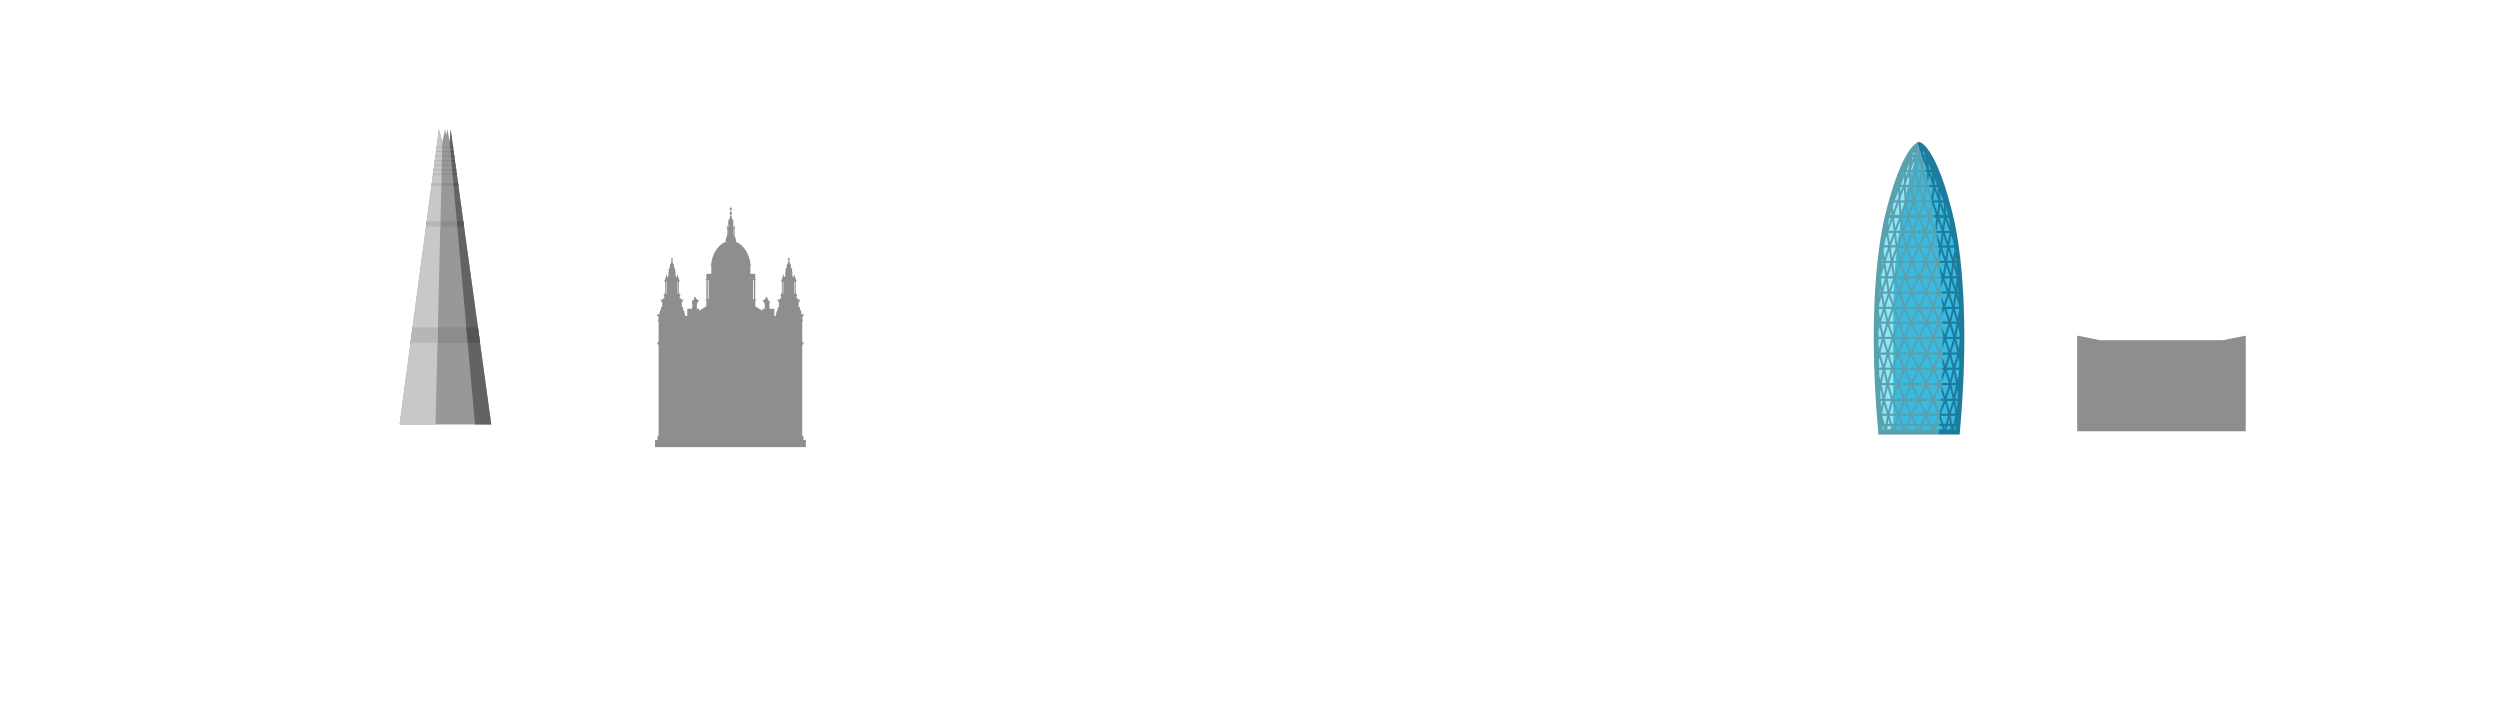 <svg id="s2" xmlns="http://www.w3.org/2000/svg" viewBox="0 0 6095.27 1774.12"><defs><style>.cls-1{fill:#8e8e8e;}.cls-2{fill:#91e5f9;}.cls-3{fill:#39bae2;}.cls-4{fill:#59a1ad;}.cls-5{fill:#1d7c9b;}.cls-6{fill:#989898;}.cls-7{fill:#8c8c8c;}.cls-8{fill:#c8c8c8;}.cls-9{fill:#b6b6b6;}.cls-10{fill:#636363;}.cls-11{fill:#555;}</style></defs><title>skyline2</title><g id="skyline2_1" data-name="skyline2 1"><g id="skyline2"><path id="Vector_3" data-name="Vector 3" class="cls-1" d="M5419.4,829.4h-299l-56-11.14v233.26h411V818.26Z"/><path id="Vector_6" data-name="Vector 6" class="cls-1" d="M1961,1072.74h-2.14v-10H1956V840.9h1.22v-1.26h.46l2.13-5.26H1956v-49.5l1-2.54h.19v-.46l.91-2.25h-1.37v-2.55H1956v-2.72l2-4.89h2.13v-2.9h-6.06v-5.26h-1.22v-5.23h-2.44v-7.25h-3.13V735.41h2.52v-2.72h1.11v-2.18h-5.11v-3.09h-3.73v-5.07h1.45v-3.63H1942v-3.27h-1.82v-28.1h.84v-2.72h1.21V683h-1.44v-2.54h-1.68v-5.38h-.25V675l-1.81-2.16v-1.35h0a.69.69,0,0,0,.65-.75.72.72,0,0,0-.65-.58h0v-.72c0-.44-.24-.8-.55-.8s-.55.36-.55.8v.72h0a.65.65,0,0,0-.66.66h0a.66.66,0,0,0,.66.67h0v1.35l-1.81,2.16,0,.06h-1.1v-1h-1.17v-9.43h.31v-1.81h-1V656.4a.62.62,0,0,0,.36-.57.57.57,0,0,0-.51-.61h-.57a.5.5,0,0,0,.06-.24.45.45,0,0,0-.41-.49h-1l-1-6.53h.69v-1.21h-.7a5.61,5.61,0,0,0-3.37-4.92c.85-.26,1.43-.74,1.43-1.3s-.81-1.21-1.94-1.42v-.39c1.11-.11,1.84-.39,1.84-.74s-.76-.63-1.84-.73v-3.58a2.68,2.68,0,0,0,1.22-2.33,2.24,2.24,0,1,0-4.42,0,2.69,2.69,0,0,0,1.23,2.33v3.58c-1.11.11-1.84.4-1.84.73s.77.63,1.84.74v.39c-1.11.2-1.94.76-1.94,1.42s.58,1,1.43,1.3a5.67,5.67,0,0,0-3.32,4.92h-.69v1.33h.68l-1,6.53h-1a.46.46,0,0,0-.41.49,1,1,0,0,0,0,.24h-.56a.57.57,0,0,0-.51.61.62.62,0,0,0,.36.57V663h-1v1.81h.29v9.43h-1.17v1h-1.1v-.06l-1.81-2.16v-1.35h0a.67.67,0,0,0,.66-.67.66.66,0,0,0-.66-.66h0v-.72c0-.44-.26-.8-.57-.8s-.55.36-.55.8v.72h0a.65.65,0,0,0-.66.66h0a.66.66,0,0,0,.66.67h0V673l-1.81,2.16v.06h-.24v5.32h-1.68v2.54h-1.45v1.63h1.21v2.72h.84v28.1h-1.82v3.27H1903v3.63h1.44v5.07h-3.73v3.09h-5.1v2.18h1.1v2.72h2.52v13.42h-3v7.19h-2.44v5.26h-1.22v5.26h-1.3v3.75h-3.38V752.81H1876c.4-1.6,0-3.6-.06-5.12s-.39-3.25-.4-4.91c0-1.1.83-2.32,1.1-3.4A2.42,2.42,0,0,0,1876,737a1.48,1.48,0,0,0,.56-1.57,3.74,3.74,0,0,0-1-2.23c-.74-.67-3-.67-3.1-2-.17-1.66-.61-2.61-1.54-3.08.38-2-.25-4.14-2.21-3.75-1.83-.42-2.28,1.37-2.21,3.54,0,.57-1.85,1.25-2.21,1.79a2.94,2.94,0,0,0-.44,1.68c-1.7,0-4,.19-3.81,2.51.12,2.07,1.58,2.51,3.05,2.59a7.11,7.11,0,0,0,1,3.85l.07.08a4.12,4.12,0,0,0,.14.78c.16,2.44.4,4.84.4,6.94a25.23,25.23,0,0,0,0,4.76h-5.52v4.82l-17.68-10.89V732.26h1.91v-2.53h-2V682.88c1.87-.27,2.87-.55,2.87-.84s-1.22-.63-3.47-.92h.5V667.51h-11.92V647.72c1.53-.4,2.34-.83,2.34-1.27s-.74-.82-2.1-1.2c-1.69-24.54-16.32-48.49-35.75-55.75V587c.92-.33,1.45-.72,1.45-1.12s-.35-.64-1-.93v-1.55h-.69V579H1791v-2.73h.83v-2.72H1791v-16.4h.71v-3h-.8a.89.89,0,0,0-.11-1.22.72.72,0,0,0,.08-.32.63.63,0,0,0-.53-.67v-3.22a.27.27,0,0,0-.21-.33.29.29,0,0,0-.36.18.2.2,0,0,0,0,.15v3.22a.6.6,0,0,0-.53.67.71.71,0,0,0,.07.32.88.88,0,0,0-.1,1.22h-1.42v-9.71h.53v-2.19h-1v-.67h.64v-1.35h-.53v-.51h.68a7.53,7.53,0,0,0-3.91-6.44v-1.2c.78-.19,1.28-.48,1.28-.8s-.6-.66-1.53-.85a1.51,1.51,0,0,0,.15-.65,1.54,1.54,0,0,0-.26-.85c.42-.18.68-.42.68-.7,0-.47-.78-.86-1.88-1v-2.65c.76-.12,1.29-.38,1.29-.69s-.53-.58-1.29-.7v-.11a3.49,3.49,0,0,0,1.28-5.1,3.77,3.77,0,0,0-1.28-1.16v-4.74a2.45,2.45,0,0,0,1.2-1.47H1785a.84.84,0,0,0,.74-.92.83.83,0,0,0-.74-.91h-1.18a2.44,2.44,0,0,0-1.2-1.48v-1.88c0-.75-.38-1.35-.85-1.35s-.85.6-.85,1.35v1.88a2.41,2.41,0,0,0-1.18,1.48h-1.18a.84.84,0,0,0-.74.91.86.86,0,0,0,.74.92h1.18a2.45,2.45,0,0,0,1.18,1.47v4.72a3.49,3.49,0,0,0-1.27,5.1,3.93,3.93,0,0,0,1.27,1.16v.14c-.75.12-1.28.39-1.28.7s.53.58,1.28.69v2.65c-1.1.14-1.87.53-1.87,1,0,.27.25.51.68.7a1.46,1.46,0,0,0-.25.85,1.65,1.65,0,0,0,.14.65c-.93.19-1.52.5-1.52.85s.49.61,1.27.8v1.25a7.52,7.52,0,0,0-3.91,6.44h.68v.51h-.53v1.35h.64v.67h-1v2.19h.53v9.71h-1.49a.86.86,0,0,0,0-1.28.89.89,0,0,0,.08-.32.61.61,0,0,0-.53-.66v-3.22a.27.27,0,0,0-.21-.33.31.31,0,0,0-.37.18.38.38,0,0,0,0,.15V552a.63.63,0,0,0-.53.67.72.72,0,0,0,.08.32.88.88,0,0,0-.05,1.28H1772v2.95h.71v16.4h-.91v2.72h.83V579H1770v4.37h-.75v1.55c-.63.29-1,.6-1,.93s.53.79,1.46,1.12v2.53c-19.43,7.25-34.06,31.2-35.76,55.75-1.36.38-2.1.79-2.1,1.2s.82.86,2.34,1.27v19.79h-11.9v13.61h.49c-2.21.29-3.47.59-3.47.92s1,.57,2.88.84v46.78h-2v2.53h1.93v14.51l-17.68,10.89v-4.82h-5.52a27,27,0,0,0,0-4.76c0-2.1.24-4.5.4-6.94,0-.26.09-.52.13-.78l.07-.08a7.11,7.11,0,0,0,1-3.85c1.47-.08,2.92-.53,3-2.59.14-2.32-2.1-2.51-3.81-2.51a2.73,2.73,0,0,0-.44-1.68c-.36-.54-2.21-1.22-2.21-1.79,0-2.17-.38-4-2.2-3.54-1.95-.4-2.58,1.72-2.21,3.75-.94.47-1.38,1.43-1.54,3.08-.13,1.37-2.36,1.38-3.1,2a3.74,3.74,0,0,0-1,2.23,1.51,1.51,0,0,0,.56,1.57,2.41,2.41,0,0,0-.69,2.43c.26,1.08,1.11,2.3,1.11,3.4,0,1.66-.33,3.27-.4,4.91s-.46,3.52-.07,5.12h-11.9V770.3h-5.17v-3.75h-1.31v-5.26H1668v-5.21h-2.44v-7.25h-3.13V735.41h2.52v-2.72h1.1v-2.18h-5.1v-3.09h-3.73v-5.07h1.44v-3.63h-1.52v-3.27h-1.83v-28.1h.83v-2.72h1.23V683h-1.45v-2.54h-1.68v-5.32H1654v-.06l-1.81-2.16v-1.35h0a.66.66,0,0,0,.66-.67.65.65,0,0,0-.66-.66h0v-.72c0-.44-.25-.8-.55-.8s-.57.36-.57.8v.72h0a.65.65,0,0,0-.66.66h0a.67.67,0,0,0,.66.67h0v1.35l-1.81,2.16.06.06h-1.11v-1H1647v-9.43h.31V662.9h-1v-6.44a.59.59,0,0,0,.35-.57.56.56,0,0,0-.5-.61h-.58a.73.73,0,0,0,.07-.24.47.47,0,0,0-.41-.49h-1l-1-6.47h.69v-1.21h-.69a5.62,5.62,0,0,0-3.37-4.92c.85-.26,1.43-.74,1.43-1.3s-.81-1.21-1.94-1.42v-.39c1.11-.11,1.83-.39,1.83-.74s-.77-.63-1.83-.73v-3.58a2.68,2.68,0,0,0,1.22-2.33,2.24,2.24,0,1,0-4.42,0,2.68,2.68,0,0,0,1.22,2.33v3.58c-1.11.11-1.84.4-1.84.73s.76.63,1.84.74v.39c-1.11.2-1.94.76-1.94,1.42s.58,1,1.43,1.3a5.67,5.67,0,0,0-3.32,4.92h-.69v1.21h.68l-1,6.53h-1a.46.46,0,0,0-.41.49.73.73,0,0,0,.07.24h-.57a.57.57,0,0,0-.51.61.59.59,0,0,0,.35.57V663h-1v1.81h.3v9.43h-1.11v1h-1.1v-.06l-1.81-2.16v-1.35h0a.67.67,0,0,0,.66-.67.66.66,0,0,0-.66-.66h0v-.72c0-.44-.25-.8-.56-.8s-.56.36-.56.8v.72h0a.65.65,0,0,0-.66.66h0a.66.66,0,0,0,.66.67h0V673l-1.81,2.16v.06h-.24v5.32H1621v2.54h-1.45v1.63h1.22v2.72h.83v28.1h-1.82v3.27h-1.54v3.63h1.44v5.07H1616v3.09h-5.1v2.18h1.1v2.72h2.52v13.42h-3.08v7.19H1609v5.26h-1.22v5.26h-6.06v2.9h2.13l2,4.89v2.69H1605v2.54h-1.37l.92,2.25v.46h.19l1,2.54v49.5H1602l2.13,5.26h.45v1.26h1.19v221.89h-2.87v10H1597v17.4h367.75v-17.4H1961ZM1625,715.44h-1.37v-28.1H1625Zm28.34,0h-1.37v-28.1h1.32Zm16.33,54.42.15-.39h.49Zm58-40.18h-2V683.29c.63.06,1.3.11,2,.16Zm47.44-156.08h-.72V557.2h.72Zm14.18,0h-.72V557.2h.72ZM1838,729.68h-2V683.45l2-.16Zm53.56,39.79h.49l.16.39Zm18.34-54h-1.37v-28.1h1.37Zm28.32,0h-1.37v-28.1h1.43Z"/><path id="Vector_4" data-name="Vector 4" class="cls-2" d="M4652.71,414.06v6.8h7c-.44,1.6-.92,3.22-1.33,4.85h-8.67v6.81h6.83c-22.38,84.69-40.81,203.15-40.81,324.2v292.62h-36.48V747.62c0-104.09,18.44-206,40.81-278.75h-6.83V463h8.67c.44-1.41.91-2.8,1.33-4.18h-7V453h8.92c18.61-55.53,39.11-90.54,53.74-90.69-5.8,14.74-11.62,32.15-17.26,51.72h-8.92Z"/><path id="Vector_5" data-name="Vector 5" class="cls-3" d="M4778.68,747.62v301.72h-163V756.72c0-121.05,18.44-239.52,40.82-324.2h-6.84v-6.81h8.67c.44-1.63.92-3.25,1.33-4.85h-6.95v-6.8h8.92c5.64-19.61,11.47-37,17.26-51.72h.09c14.66,0,35.18,35.05,53.83,90.68h8.91v5.78h-7c.45,1.38.9,2.78,1.34,4.19h8.67v5.84h-6.84C4760.26,541.69,4778.68,643.53,4778.68,747.62Z"/><path id="Vector_7" data-name="Vector 7" class="cls-4" d="M4736.27,833.11l-6.75,21.71c-3.77-9.54-7.67-19.05-11.65-28.29h18.39v-5.37H4717.6l9.87-29.68c3,8,5.93,16.06,8.76,24.15q-.06-7.71-.16-15.34-2-5.44-4-11h3.89c0-1.81-.06-3.57-.09-5.37H4730l5.44-15.53c-.13-4.66-.25-9.31-.39-13.95l-7.84,22.43c-3.11-8-6.33-15.95-9.55-23.69h17.35c-.06-1.81-.11-3.62-.18-5.37h-19.16l10.62-30.06c2.85,7.25,5.61,14.42,8.25,21.41-.19-5.22-.41-10.39-.63-15.55q-1.46-3.79-3-7.61h2.62c-.09-1.81-.17-3.62-.26-5.37h-4.47l3.9-11q-.36-6.39-.73-12.7l-6,16.81c-3.28-8.16-6.68-16.48-10.16-24.8h15.61c-.12-1.82-.24-3.63-.35-5.37h-17.31l9.63-26.05c2.45,6.43,4.86,12.84,7.21,19.12q-.6-8.79-1.28-17.46c-1-2.6-2-5.2-3-7.83h2.34c-.16-1.82-.3-3.63-.45-5.37h-1.11l.79-3.63c-.45-5.41-.94-10.78-1.44-16.1L4723,632.43c-3.56-9.24-7.33-18.79-11.14-28.5h13.56c-.18-1.81-.37-3.63-.55-5.37h-12.43l6.12-23.71c1.77,4.78,3.54,9.62,5.35,14.52q-1.14-10.49-2.36-20.71l-.16-.43h.11q-1.29-10.66-2.66-21l-1.56,9.9q-4.77-12.93-9.37-25.53h8.78c-.38-2.63-.75-5.24-1.15-7.83h-7.45l3.6-23.93c.07.19.12.38.2.56q-2.69-16.32-5.64-31.65-2.13-6.39-4.12-12.5h1.65c-.36-1.82-.74-3.63-1.1-5.37h-2.28l-.36-1.12.91-6.9q-1.53-7-3.11-13.75l-1.28,9.59c-2-6.63-3.94-13-5.65-19.05h4.69c-.45-1.82-.92-3.63-1.34-5.37h-4.86l-.11-.37.36-17.12q-2.8-10.1-5.76-19.48h-2.63l1.16-4.64c-.92-3-1.94-5.88-2.92-8.72l-1.32,5.32-1.21-5.45,2.48-.05c-1.83-5.45-3.8-10.72-5.76-15.72-10.79,6-42.87,35.22-77.91,178-10.95,44.6-44.5,214.49-16.49,527.74l.51,5.74h145.67q.63-6.35,1.24-12.7h-9.29l3-8h7c.17-1.82.33-3.61.49-5.38h-5.5l5.55-14.88c.32.9.64,1.81.92,2.72q.91-11.43,1.74-23.08l-2.52,6.21c-3.1-8.16-6.72-17.24-10.82-26.9h14.67c.09-1.81.2-3.57.3-5.37h-15l11.93-28.79c1.42,3.78,2.81,7.53,4.12,11.22q.3-6.35.59-12.75l-1-2.61H4734c.08-1.81.16-3.6.22-5.37h-1.29l1.46-3.95q.32-7.91.58-15.84l-5.76,15.57c-3.56-9.07-7.39-18.41-11.45-27.9h17.57c.06-1.82.11-3.61.16-5.38h-17.66l11.82-27.39q3.17,8.34,6.09,16.57c.09-4.54.19-9.16.25-13.79-.84-2.28-1.7-4.54-2.57-6.82H4736c0-1.82,0-3.58.06-5.37h-2.87l3-9.5C4736.25,844.33,4736.27,838.74,4736.27,833.11Zm-22.53-16c-4.15-9.4-8.45-18.7-12.77-27.77h22Zm-85.24,187.23-10.87-26.9h21.69c-4.09,9.74-7.69,18.76-10.8,26.9Zm.16,14.11,5.56,14.89h-10.29c1.28-4.48,2.88-9.47,4.75-14.89Zm49.71-557.63c2.64,8.4,5.58,17.34,9.11,27.7h-18.27C4672.76,478.15,4675.7,469.21,4678.37,460.81Zm0-17.37L4673,419.6h10.69Zm-4.29,160.41c-2.31,4.91-6.71,14.3-12.4,26.95l-10.54-27.15Zm-21.65-5.56c3.66-9.18,7.09-17.73,10.24-25.51l11.5,25.71Zm-19.25,112.38c3.93-9.9,8.07-20,12.31-30.15l11.83,30.15Zm22.14,5.37c-3.82,8.26-7.62,16.77-11.34,25.41L4635,716Zm-24.74-12.34-8.79-24.82h19c-3.49,8.28-6.89,16.6-10.19,24.82ZM4641,747.84h-21.73l-.17-.51c3.51-9.5,7.34-19.43,11.27-29.55Zm-2,5.38c-3.22,7.74-6.41,15.69-9.55,23.68l-8.29-23.68Zm.09,67.93H4618.5c3.41-9.9,7-19.86,10.69-29.67Zm-.27,5.37c-4,9.28-7.89,18.77-11.64,28.28l-8.8-28.28Zm.07,69.73h-21.68c3-8.88,6.33-18.08,9.86-27.4Zm-8.16-31.46h24.74c-4.38,9.37-8.62,18.77-12.65,28Zm0-5.38c3.8-9.72,7.81-19.53,12-29.22l12.83,29.22Zm3-70.08h22c-4.35,9.07-8.63,18.39-12.78,27.75Zm-1.63-5.38c3.74-9.72,7.64-19.47,11.62-29l12.18,29Zm16.3-30.73H4674c-2.66,4.95-7.69,14.42-14.09,27.47Zm-1.69-5.38c4.45-10.47,9-20.69,13.48-30.43l14.17,30.43Zm3.46-69h23.65c-2.75,4.94-7.39,13.86-13.3,26.22Zm-1.75-5.36c4.27-10,8.63-20.12,13-30l13.06,30Zm9.88-37.62h-20.65c3.53-9.18,7-18.07,10.36-26.55Zm-1.33,5.38c-3.81,8.59-7.57,17.24-11.21,25.85l-9.52-25.86Zm-14.14,32.24h-19.42c3.19-8.58,6.47-17.33,9.8-26Zm-23.09-4.24-4.4-28h15C4626.56,650.89,4623,660.29,4619.71,669.29Zm8.17,41.36H4610c2.83-8.08,5.86-16.5,9-25.12Zm-2.12,5.39q-4.77,12.24-9.16,23.87L4608.46,716Zm.92,67.91h-20.46c3.19-9.53,6.63-19.36,10.21-29.27Zm-2,5.37c-3.37,9-6.63,17.94-9.69,26.76l-8.87-26.76Zm-1.22,70.08H4606.3c2.75-9.14,5.61-18.36,8.62-27.45Zm-.15,5.38c-3.33,8.74-6.51,17.51-9.49,26.12l-7.62-26.12Zm.49,69h-18.33c2.49-8.79,5.28-17.9,8.29-27.14Zm-6.58-32.12H4639c-4.07,9.53-7.92,18.88-11.45,27.89Zm25.66,3.47,13.35,28.66h-25.05c3.57-9.21,7.49-18.82,11.68-28.64Zm3.88-3.47h27.5c-2.49,5-7.68,15.66-13.94,29Zm0-5.39c4.13-9.48,8.45-19.05,12.83-28.44l14.61,28.44Zm12.83-40.09-13.05-29.63h27.66c-2.85,5.4-8.1,15.83-14.69,29.68Zm-12.94-35c4.27-9.7,8.71-19.36,13.22-28.78l14.42,28.78Zm17.27-31.82h29l-14.55,29Zm0-5.37c6.61-13.5,11.78-23.25,14.48-28.23,2.7,5,7.87,14.73,14.47,28.23Zm1.18-67.91h26.58l-13.32,28.57Zm-1.7-5.37c6.41-13.55,11.68-23.91,14.61-29.16l.4.91.4-.91c2.94,5.27,8.25,15.62,14.61,29.16Zm15-40.72L4666,641.27h24.93Zm-13.55-34.05c6.22-13.87,11-24.1,13.55-29.5,2.54,5.38,7.33,15.61,13.55,29.5Zm1.2-67.73h24.67l-12.37,27.55Zm.67-5.37c2.59-6.35,4.93-12.09,6.89-16.88l.45-1.13c2-4.93,3.4-8.27,4.33-10.6.92,2.29,2.21,5.44,4,9.93l.28.65c2.06,5,4.58,11.12,7.33,18Zm11.63-41.38-9.78-27.53h19.56Zm-8.77,21.19-6.71,16.4-7.62-27.49h18.85c-1.14,2.71-2.7,6.55-4.56,11.09Zm-17.74-5,7,25.17h-16.24q4.61-12.72,9.18-25.17Zm-2.75-43.75h13.1c-2.92,8.44-6,17.15-9.17,26Zm10.08,74.3c-3.27,8.05-6.89,17-10.74,26.71l-6.91-26.71Zm-25.44,64.19-6.32-28.27.25-.66,17.32.16c-3.68,9.13-7.46,18.77-11.32,28.77Zm-4.24,3.53H4616c2.75-7.87,5.54-15.64,8.25-23.22Zm-16.21-7.44-3.73-25.18,12.56.12.06.3Q4617.89,615.76,4613.3,628.46Zm-1.83,20.26,3.91,24.8H4603C4605.57,665.81,4608.31,657.79,4611.47,648.72Zm4.65,30.16c-3.44,9.34-6.72,18.46-9.8,27.17l-4-27.17Zm-2.28,68.38-.2.58h-16.31c2.56-7.85,5.33-16.15,8.25-24.75Zm-2.15,6c-3,8.36-5.93,16.64-8.67,24.66l-6-24.66Zm-.23,67.93h-16.91c2.49-8.6,5.22-17.49,8.13-26.5Zm0,5.37c-3,9-5.91,18.09-8.62,27l-8.25-27ZM4602.91,871l7.34,25.21H4596.2c2-8.26,4.27-16.7,6.68-25.21Zm7.34,30.6c-2.82,8.5-5.5,17-7.91,25.4l-6.17-25.4Zm13.6,37.49c-3.6,9.52-6.89,18.77-9.82,27.55l-8.51-27.55Zm3.73,4.13,11.85,28.8h-22c3-9.16,6.35-18.79,10.09-28.77Zm3.66-4.13h25.12c-4.71,10.2-9.11,20-13.1,29.23Zm29.07,3.34,13.79,29.59h-27c4-9.36,8.46-19.3,13.2-29.59Zm3.95-3.34h28.24l-14.12,30.31Zm27.61,69.38h-27c5.69-12.65,10.92-23.44,13.49-28.68,2.54,5.2,7.75,16,13.46,28.68Zm-27.5-74.75c6.17-13.19,11.28-23.67,14-29.2,2.75,5.53,7.85,16,14,29.2Zm-.72-69H4693l-14.67,28.67Zm-.11-5.38c6.7-14.08,12-24.67,14.85-30.13,2.61,5.09,8.06,15.89,14.85,30.13Zm33.4-67c4.52,9.46,9,19.12,13.2,28.79h-27.61Zm-.12-11.68c-6.41-13.08-11.43-22.53-14.1-27.48h25.62Zm-14.43-32.85,14.17-30.44c4.53,9.8,9,20,13.48,30.44Zm13.88-42.74c-5.93-12.36-10.56-21.29-13.3-26.22h23.59Zm-14-31.6,13-30c4.43,10,8.79,20.05,13,30Zm12.83-42.7c-5.73-12.7-10.08-22-12.39-26.92h22.82Zm-12.56-32.29,11.51-25.75c3.18,7.84,6.66,16.48,10.34,25.75Zm11.3-39.48c-2.56-6.26-4.82-11.8-6.73-16.46s-3.41-8.35-4.51-11.05h18.84Zm6-35.38h-17l8.52-24c2.84,8.19,5.69,16.24,8.52,24.07Zm-5.29-29.81h13.07l-3.89,26c-3.15-8.74-6.23-17.46-9.18-26Zm-4-11.7c-3.4-10-6.09-18.28-8.5-26h12.17Zm-24.34,0-3.67-26h12.16c-2.41,7.66-5.14,16.05-8.5,26Zm-.81,17.54,8.53,24h-17c2.81-7.8,5.67-15.85,8.51-24Zm-14.62-11.16c2.62-7.64,5.25-15.58,8-24.13l3.44,24.13ZM4648,481.1l-1.47-24.93h9.55c-2.6,8.48-5.3,16.84-8,24.92Zm-8.39,75.25-2.88-24.81h12q-4.43,12.24-9.05,24.8Zm-1.54,18.48,6.05,23.39-14.59-.12q4.36-11.86,8.59-23.28ZM4625.75,594l-3.1-25.8h12.65q-4.67,12.62-9.5,25.81Zm-4.81-38.46-3.32-24h12.31q-3.26,8.72-6.51,17.38Zm-2.31,20.38L4621.3,598l-10.71-.1c2.5-6.84,5.1-14,8.09-22.08Zm-11,15.69-4-23.4h12.64c-3.27,8.78-6.06,16.36-8.6,23.38Zm1.84,44.33h-11.84c2.58-7.95,5.28-16,8.25-24.49Zm-.66,5.38c-3,8.67-5.8,16.68-8.38,24.31L4597,641.3ZM4598.56,687l3.49,23.74H4591c2.57-8.15,5.12-16.1,7.62-23.76Zm4.24,29.11c-2.89,8.35-5.64,16.48-8.24,24.24l-4.17-24.24ZM4599.43,784h-13.15c2.19-7.7,4.58-15.84,7.27-24.28Zm-.22,5.37c-2.75,8.35-5.31,16.58-7.68,24.58l-5.26-24.58Zm.22,70.09h-14.82c1.92-8.52,4.15-17.46,6.66-26.69Zm0,5.38c-2.46,8.52-4.74,16.89-6.81,25l-7.8-25Zm-6.51,44.74,5.9,24.22h-11c1.65-8.23,3.36-16.35,5.16-24.24Zm5.88,29.59c-2.19,8-4.22,16.05-6.06,24l-4.9-24Zm3.41,6.36,8.25,26.59h-14.67c1.93-8.62,4.06-17.54,6.51-26.61Zm8.25,32c-2.66,8.57-5,16.76-6.88,24.43L4596,977.45Zm-6.14,44.26,3.31,11.64h-5.14c.52-3.69,1.14-7.6,1.88-11.66Zm9.83-39.52,10.65,26.31h-17.74c2-8.28,4.41-17.12,7.15-26.33Zm29.12-1.38,13.49,27.71h-24.55c3.19-8.41,6.9-17.72,11.11-27.73Zm3.92-3.36h26.7c-2.66,5.44-7.62,15.71-13.11,27.88Zm13.6,40.13,6.46,15.77h-13.09c2-4.94,4.25-10.22,6.68-15.79Zm3.85-3.68h27.29l-8,19.44h-11.37Zm31.17,3.68c2.44,5.58,4.64,10.89,6.62,15.77h-13.06Zm-13.11-40.13h26.71l-13.59,27.88c-5.53-12.35-10.62-22.85-13.08-27.9Zm-.12-5.37,13.75-29.6c4.76,10.31,9.17,20.25,13.24,29.6Zm-.15-70.42h27.49l-13.52,29c-6.28-13.46-11.45-24.05-13.94-29.05Zm.07-5.39,14.61-28.45c4.4,9.45,8.72,19,12.83,28.45Zm0-69.73h27.65l-13,29.65c-6.53-13.76-11.83-24.24-14.62-29.67ZM4724.55,784h-23.83l12.16-29c4.08,9.62,8,19.32,11.72,29Zm-11.91-42.51c-3.74-8.68-7.55-17.24-11.35-25.41h20.33Zm10.81-30.77h-24.14l11.83-30.17c4.28,10.08,8.42,20.2,12.38,30.15Zm-12.56-43.55c-3.67-8.59-7.43-17.24-11.23-25.85h20.88Zm8.1-31.22h-20.66l10.29-26.56c3.41,8.46,6.89,17.37,10.43,26.54Zm-10.69-41c-3.86-9.67-7.47-18.67-10.74-26.72h17.63Zm5.83-32.09h-16.22l7-25.17q4.54,12.45,9.25,25.17Zm-15.66-101.91c2.91,8.92,6,18.15,9.29,27.61h-13.2ZM4695,450.17l-.07.6h-13.22l5.69-25.51c2.28,7.84,4.83,16.2,7.6,24.91Zm-10-67.58-.28,13.94q-1.83-7.57-3.12-13.94Zm-6.69,8.17c1.58,7,3.57,14.88,5.94,23.47H4673c2.05-8.2,3.81-15.94,5.39-23.47Zm-4.52-18.43,1.11,4.93H4672Zm1.21,10.3c-.92,4.7-1.95,9.55-3.12,14.82l-.32-14.82Zm-.1,68.15h-12c2.44-8.16,4.67-15.88,6.73-23.59Zm-10.19-76.6c1.16-1.62,2.29-3.16,3.43-4.54l-.92,6.28-.49,1.36h-3.21Zm-2.07,8.45h2.11l-3.67,10Zm4.23,8.65.49,23h-8.87Zm-.35,28.32c-2,7.83-4,15.09-6,22l-2.83-22Zm-11.2-21.67-2.52,16.33h-3.93Zm-7.86,21.67h3.79l-4.14,11.33Zm-.83,27.1,7.09-19.45,3,23.53h-10.26Zm1.91,77h-10.46c2.52-6.83,5-13.67,7.4-20.39Zm-13-7.36L4634,493.89h9.61c-2.46,7-5.11,14.35-8.07,22.43Zm-1.78-27.81-.11-6.16,8.25-22.53,1.69,28.7h-9.83Zm2.38-56.32c1.74-4.53,3.41-8.83,5-12.59h.33l-5.5,13.81Zm6.13-1.21-.46,14.59-1.9,5.22h-5.5ZM4638,456.15l-4.58,12.43-.22-12.43Zm-2.47,106.65h-11.92l4.19-11.2,4.91-13.12Zm-4.33-39.12h-12.57l10.58-29Zm-2.67-57.83.27,15.51-2.61,7.16h-6.63Zm-11.09,28h6.8l-8.25,22.54-1.54-15Zm-.35,69h-12.76l9.24-25.32Zm-6.25-48.64,1,9.53h-3.4c.8-3.29,1.61-6.45,2.42-9.57Zm-7.34,30.28c1-4.54,1.95-8.86,2.92-12.93h4l-7.05,19.31Zm-7.46,41,3.78-10.38,3.93,22.82-9.55-.08c.65-4.32,1.27-8.47,1.89-12.39Zm-2.61,17.73,10.08.09c-3.06,8.67-5.88,16.91-8.55,25l-2.68-16.45c.42-3,.81-5.86,1.2-8.68Zm-3.31,26,1.11,6.77h-1.83c.26-2.31.51-4.56.77-6.79Zm-1.34,12.15h2q-1.48,4.74-2.94,9.53c.36-3.27.7-6.45,1-9.56Zm4.48,8.49,3.36,23.74h-10.25c2.13-7.7,4.4-15.53,6.93-23.76Zm2.75,29.11c-2.37,7.16-4.81,14.72-7.4,22.9l-2.75-22.9Zm-12.33,23,1,8.8h-1.57c.21-3.07.38-6,.57-8.83Zm-.84,14.18h1.29c-.53,1.71-1.05,3.4-1.58,5.14.14-1.76.23-3.48.32-5.17Zm-1.42,30.3c0-1.59.11-3.19.16-4.74q2.63-8.89,5.26-17.6l4.1,23.84h-9.58Zm-.29,7.7v-.83h9.3c-2.48,7.83-4.77,15.32-6.83,22.34l-2.75-14.31c.15-2.47.24-4.88.32-7.23ZM4580,807.6c.82-3.49,1.75-7.17,2.75-11l5.26,24.5h-8.08c0-4.53.08-9,.11-13.49Zm-.06,18.91h7.9c-2.29,8.16-4.37,16.13-6.22,23.82l-1.61-8.16c0-5.31,0-10.47,0-15.65Zm.72,52c.38-2.17.81-4.36,1.25-6.57l7.56,24.27h-8.26q-.29-8.94-.51-17.68Zm.69,23.08h8.36c-1.83,7.87-3.66,16-5.35,24.4l-2.42-8.43c-.18-5.38-.37-10.67-.56-16Zm2.49,55.13c.37-2.36.75-4.71,1.15-7.07l4.58,22.36h-4.81q-.45-7.69-.88-15.28Zm1.25,20.66h4.48c-1.19,5.81-2.29,11.72-3.31,17.68q-.59-8.9-1.14-17.66Zm8,7.39,7.34,23.69h-11.4c1.16-7.6,2.49-15.41,4.1-23.67Zm-2.76,61.92c-.15-1.72-.28-3.43-.42-5.13l-.24-2.87h.91c.83,2.87,1.62,5.51,2.41,8Zm6.29-5-.91-3H4597Zm1-8.42h-3.4c-1.68-6.06-3.34-12.59-4.94-19.44h11.62c-1.48,6.86-2.57,13.39-3.31,19.42Zm3.42,13.38.92-8h7.33l2.16,8Zm14.88-2.53-1.57-5.44h3Zm-3.1-10.89-5.5-19.44h17.75c-2.55,7.2-4.63,13.73-6.22,19.44Zm7.53,13.39,2.12-8h13.72l3,8Zm23.84-1-2.64-7h5.23c-.95,2.44-1.83,4.79-2.62,7.06Zm-4.65-12.42-7.26-19.44h24.75c-3,6.91-5.76,13.45-8.14,19.44Zm9.48,13.42c.92-2.5,1.92-5.19,3-8h17.41l3.28,8Zm29.45,0h-.38l-3.28-8h6.95Zm5.38,0,3.28-8h17.41c1.12,2.88,2.12,5.52,3,8Zm28.61-1c-.82-2.26-1.69-4.62-2.6-7h5.23Zm4.63-12.42h-9.34c-2.38-6-5.12-12.53-8.14-19.44h24.75Zm7.28-24.82h-24.56l13.49-27.71c4.26,10,8,19.27,11.1,27.7Zm-11-40.13c-4-9.28-8.41-19.06-13.1-29.24h25.12Zm12.06-34.62h-25l13.36-28.65c4.19,9.83,8.12,19.44,11.7,28.64Zm-11.64-41c-4.05-9.24-8.29-18.63-12.65-28h24.74Zm-12.72-33.35L4714,830.2c4.16,9.69,8.18,19.51,12,29.23Z"/><path id="Vector_8" data-name="Vector 8" class="cls-5" d="M4761.9,525.94c-40.65-165.6-77.35-178.48-81.39-179.4l-1-.24-.64.12-.62-.12-1.05.24a12.89,12.89,0,0,0-3.47,1.45q2.94,7.51,5.76,15.71h.11l-.05.18q1.48,4.28,2.92,8.72l.23-1,2,5.53v.09h-.83q3,9.38,5.77,19.48l.12-5.77,8.57,23.26h-4.06c.46,1.81.91,3.56,1.34,5.37h3.52l-1.28,9.42q1.57,6.74,3.11,13.75l2.16-15.71,8.74,23.7h-9.17c.37,1.81.74,3.56,1.11,5.37h8.83l-3,22.61q-1.74-5.1-3.4-10.11,3,15.35,5.64,31.65c3.72,10.53,6.77,18.83,8.42,23.37h-4.76q.57,3.89,1.14,7.83h4.59l-2.48,15.62q1.38,10.36,2.66,21H4734l-3.1,25.78q-4.74-12.95-9.34-25.41,1.23,10.23,2.36,20.72l3.36,9.2h-2.41c.2,1.81.38,3.6.55,5.37h3.83l.07.21-2.75,12.12q.77,8,1.45,16.09l4.38-19.62q4.13,11.38,8.3,23.22H4728.3c.16,1.82.29,3.58.45,5.38h12.61L4737,669.29c-2.44-6.58-5-13.33-7.61-20.22q.66,8.68,1.28,17.46c.92,2.33,1.74,4.63,2.59,6.94h-2.12c.12,1.81.24,3.6.35,5.37h3.31l-2.82,8q.38,6.34.73,12.7l5-14.07c3.15,8.6,6.17,17,9,25.14h-13.37c.09,1.82.18,3.61.25,5.37h14.67l-8.13,23.87q-3-8-6.19-16.27.36,7.74.64,15.56c1,2.74,2.05,5.46,3,8.16l-.19.53h-2.54c.07,1.81.12,3.57.17,5.37h.49l-.44,1.24c.14,4.65.27,9.29.38,14l4.81-13.73c3.61,10,7,19.77,10.21,29.27h-14.67c0,1.81.07,3.57.09,5.37h14.67l-8.87,26.76c-1.84-5.22-3.67-10.5-5.63-15.81q.1,7.65.15,15.34c.65,1.82,1.29,3.69,1.92,5.54h-1.9v5.37h2.06l-2,6.58q0,8.45-.05,16.81l5.59-17.95c3,9.07,5.9,18.31,8.62,27.45h-14.35c0,1.81,0,3.63-.06,5.37h14.43l-7.6,26.13c-2.2-6.35-4.52-12.84-6.92-19.31q-.11,6.92-.26,13.79,2,5.45,3.79,10.89h-4c-.05,1.81-.09,3.63-.16,5.38h4.18L4734.91,914q-.26,7.95-.58,15.84l8.55-23.18c3,9.27,5.81,18.38,8.31,27.14h-17c-.07,1.81-.13,3.62-.22,5.37h17.24l-8.5,27.56c-2.66-8-5.63-16.33-8.84-25q-.3,6.42-.59,12.76,3.23,9,6,17.57h-7c-.11,1.82-.21,3.63-.3,5.37h7l-8.37,20.68q-.81,11.65-1.74,23.08c1.49,4.36,2.75,8.41,3.81,12.13h-4.81c-.15,1.82-.32,3.63-.48,5.37h6.77l2.13,8h-9.63q-.6,6.42-1.23,12.71h52.34l.51-5.75C4806.41,740.45,4772.85,570.55,4761.9,525.94Zm-72.53-150.31-1.14-7.64c.82,1,1.65,2,2.48,3.1l2.49,6.16H4690Zm2.59,7h2l1.54,9.69Zm9.35,14.84,6.74,16.76h-4Zm4.26,22.13h4l1.47,14.94Zm71.86,371.27c-.14-.53-.29-1-.42-1.58h.4C4777.42,789.85,4777.43,790.38,4777.43,790.87Zm-.11-7h-.8l.71-3.82c0,1.3.07,2.6.13,3.85Zm-.68-27.11-3.53,18.72c-2.07-7-4.36-14.52-6.85-22.34h10.25Zm-18.82,182.28h11l-4.89,24c-1.88-7.91-3.92-16-6.11-24Zm9.73,69.38h-11.4l7.34-23.71c1.62,8.31,3,16.13,4.06,23.75Zm-9.74-74.75,5.9-24.23c1.83,7.89,3.51,16,5.08,24.23Zm-.61-69h14.6l-7.79,25c-2.08-8.09-4.36-16.49-6.81-25Zm0-5.38,8.17-26.7c2.52,9.22,4.75,18.15,6.67,26.7Zm7.91-45.5c-2.38-8-4.95-16.25-7.68-24.58h12.95Zm-26.9-240c2.68,7.71,5.5,16,8.43,24.57h-11.4Zm-9.78-42.44h10.81l-3.12,21.5c-3.31-9.39-6-16.9-7.66-21.47Zm13,36.67h11.85l-4.06,22.54c-2.65-7.87-5.29-15.47-7.75-22.51Zm9.42,42.87c2.93,8.8,5.65,17.14,8.12,24.86h-11.79Zm8.79,30.24-3.44,24.28c-2.64-7.82-5.39-15.83-8.35-24.28Zm-1.56,45.62c2.75,8.31,5.25,16.14,7.63,23.76h-11.08ZM4766.2,716l-4.15,24.24c-2.57-7.75-5.32-15.89-8.25-24.24Zm-3.11,43.63c2.64,8.43,5.07,16.57,7.26,24.28h-13.14Zm13.18-11.8h-10.54l4.08-23.86c2.24,7.26,4.33,14.33,6.36,21.31Zm-1-22.91c-.91-3-1.82-6-2.75-8.89h2.25c.24,2.92.38,5.86.54,8.88Zm-1.66-28.31q.48,7,.91,14H4772Zm-5.55,5.09c-2.37-7.48-4.86-15.13-7.42-22.83h10.09Zm-8-28.21,3.33-23.59c2.75,8.86,5,16.76,6.91,23.59Zm10.27-17.72c-1.37-4.53-2.86-9.4-4.46-14.51h3q.8,7.14,1.49,14.5Zm-3.05-28.73c.34,2.9.67,5.86,1,8.85h-2.75Zm-1.95-15.63-3.41,17.44c-2.52-7.83-5.27-16.21-8.25-25h10.62c.4,2.45.75,5,1.08,7.53Zm-3.56-24.95c.59,3.83,1.2,7.87,1.79,12H4752.8l4.39-24.43Zm-7.92-43.4v7.55l-7-19h4.41c.82,3.21,1.71,7.06,2.66,11.49Zm-4.59-19.39h-4.46l-.42-18.91c1.68,6.09,3.33,12.44,4.94,18.9Zm3.78,39.12h-13.41l3.81-26.06Zm-13.38-50.64-6.73-18.28h6.31Zm-1.78-23.65h-6.32l-1.33-19.06Zm-7.49,12.82,8.25,22.36h-11.24Zm-4.72-27.16-6.63-18h5.35Zm-8.07-23.39-1.69-17,6.81,17Zm-1-31.18.29.71,1.44,6.11-2.75-6.82Zm-2.25-5.37h-.66l-.91-3.63Zm2.21,49.48,9.17,24.8H4713.3Zm-1.67,30.17h11.61l-3.18,23.59c-2-5.66-5-13.81-8.38-23.6Zm6.41,69,4-25.4c2.16,6,5.3,14.86,9,25.4Zm13.2,41.08h12.46l-3.67,24.55q-4.36-12.54-8.7-24.58Zm10.69,44.81c3,8.71,5.82,16.89,8.49,24.81h-12.38Zm-4.67,30.19h13.75l-4,27.22c-3-8.85-6.26-18-9.68-27.26Zm2.28,68.38,8.25-24.19c3,8.61,5.74,16.92,8.3,24.77H4743Zm2.16,6h14.66l-6,24.68c-2.66-8.08-5.56-16.34-8.6-24.71Zm9,41.45c2.91,9.07,5.64,17.94,8.12,26.5h-16.76Zm-8.64,31.82h16.88l-8.25,27C4751.17,844.62,4748.28,835.56,4745.28,826.52Zm8.55,44.53c2.41,8.53,4.67,17,6.71,25.2h-14.05Zm-7.34,30.59h14.07l-6.15,25.4c-2.45-8.37-5.1-16.88-7.93-25.4Zm7.94,43.84c2.4,9.07,4.58,18,6.46,26.59h-14.66Zm6.2,31.95-7.56,24.42c-1.91-7.64-4.22-15.83-6.89-24.42Zm-6.49,55.89H4749l3.32-11.65c.74,4.08,1.35,8,1.81,11.65Zm-11.66-51.15c2.8,9.22,5.18,18.05,7.09,26.31h-17.74Zm-1.7,62-1.45-5.44h3Zm-2.9-10.89c-1.58-5.71-3.67-12.23-6.23-19.44h17.76l-5.5,19.44Zm7.33,13.39,2.28-8h7.33l.88,8Zm14.85-5-.33-3H4761c-.33,1.08-.64,2.09-.93,3.08Zm-.92-8.42c-.74-6-1.83-12.57-3.28-19.44h11.61c-1.6,6.89-3.26,13.41-4.93,19.44Zm8.69,7.83c-.15,1.81-.3,3.69-.46,5.55h-3.66c.78-2.5,1.57-5.14,2.4-8h1.9Zm.86-10.34-.21,2.51h-.83c.41-1.48.81-3,1.21-4.53-.1.73-.17,1.39-.22,2.06Zm2.67-34.87c-.14.7-.29,1.42-.44,2.15-1.14-7-2.41-13.89-3.81-20.65h5.5c-.46,6.16-.87,12.3-1.31,18.51Zm1.65-25.29-.08,1.41h-5.8l4.59-22.3c.65,4,1.25,8,1.83,12.13-.23,2.93-.4,5.87-.6,8.8Zm3.23-66.72c-.11,3.21-.21,6.41-.33,9.68L4772.33,926c-1.69-8.35-3.47-16.53-5.35-24.41h9.34Zm.25-7.68h-9.27l7.55-24.27c.79,4,1.49,7.81,2.11,11.49-.17,4.25-.3,8.54-.43,12.82Zm1.18-59.35-2.61,13.45c-1.83-7.69-3.91-15.67-6.2-23.82h8.86c-.05,3.46-.08,6.92-.1,10.4Zm-9-15.74,5.26-24.5c1.37,5.28,2.64,10.42,3.76,15.34v9.17h-9Z"/></g></g><polygon class="cls-6" points="1197.78 1034.92 1098.75 315.24 1096.42 346.75 1090.91 315 1087.79 329.77 1085.11 314.94 1078.39 347.2 1070.2 314.94 974.29 1034.92 1197.78 1034.92"/><path class="cls-7" d="M1170.4,835.82l-5.2-37.56H1005.83l-5,37.56Zm-56.79-412.77h-57.79l-.43,3.15H1114Zm-1.09-7.81-.43-3.15H1057.3l-.44,3.15Zm-1.52-11-.43-3.11h-51.85l-.39,3.11Zm-1.51-11-.43-3.12H1060.2l-.43,3.12Zm-1.52-11-.43-3.15h-45.9l-.43,3.15Zm-1.44-11-.43-3.15h-42.95l-.43,3.15Zm-1.52-11-.43-3.15h-40l-.39,3.15Zm11.87,86.27h-64.22l-.82,6.25h65.88Zm12.77,93.12h-89.38l-1.7,12.56h92.8Z"/><polygon class="cls-8" points="974.29 1034.92 1070.2 314.94 1078.39 347.2 1061.88 1034.92 974.29 1034.92"/><path class="cls-9" d="M1000.8,835.82l5-37.56h61.72l-.86,37.56Zm75.78-412.77h-20.76l-.43,3.15h21.1Zm-19.71-7.81.43-3.15h19.54l-.09,3.15Zm1.48-11,.39-3.12h18.36l-.08,3.12Zm1.43-11,.43-3.12h17.17l-.09,3.12Zm1.47-11,.43-3.15h16l-.09,3.15Zm1.46-11,.43-3.16h14.73l-.09,3.16Zm1.43-11,.39-3.15h13.56l-.08,3.18ZM1076,446.62h-23.31l-.82,6.25h24Zm-2.22,93.15h-33.49l-1.69,12.56h34.87Z"/><polygon class="cls-10" points="1096.42 346.75 1158.18 1034.92 1197.78 1034.92 1098.75 315.24 1096.42 346.75"/><path class="cls-11" d="M1137,798.26l3.38,37.56h30.07l-5.2-37.56Zm-23.35-375.21h-10.35l.3,3.15H1114Zm-16.23-65.82.3,3.16H1105l-.43-3.16Zm1,11,.26,3.15h7.89l-.43-3.15Zm.95,11,.3,3.15H1108l-.43-3.15Zm1,11,.3,3.12h8.88l-.43-3.12Zm1,11,.26,3.12H1111l-.43-3.12Zm1,10.95.26,3.15h10l-.43-3.15Zm14.55,34.58h-11.47l.56,6.26h11.78Zm12.8,93.12h-15.92l1.13,12.56h16.5Z"/></svg>